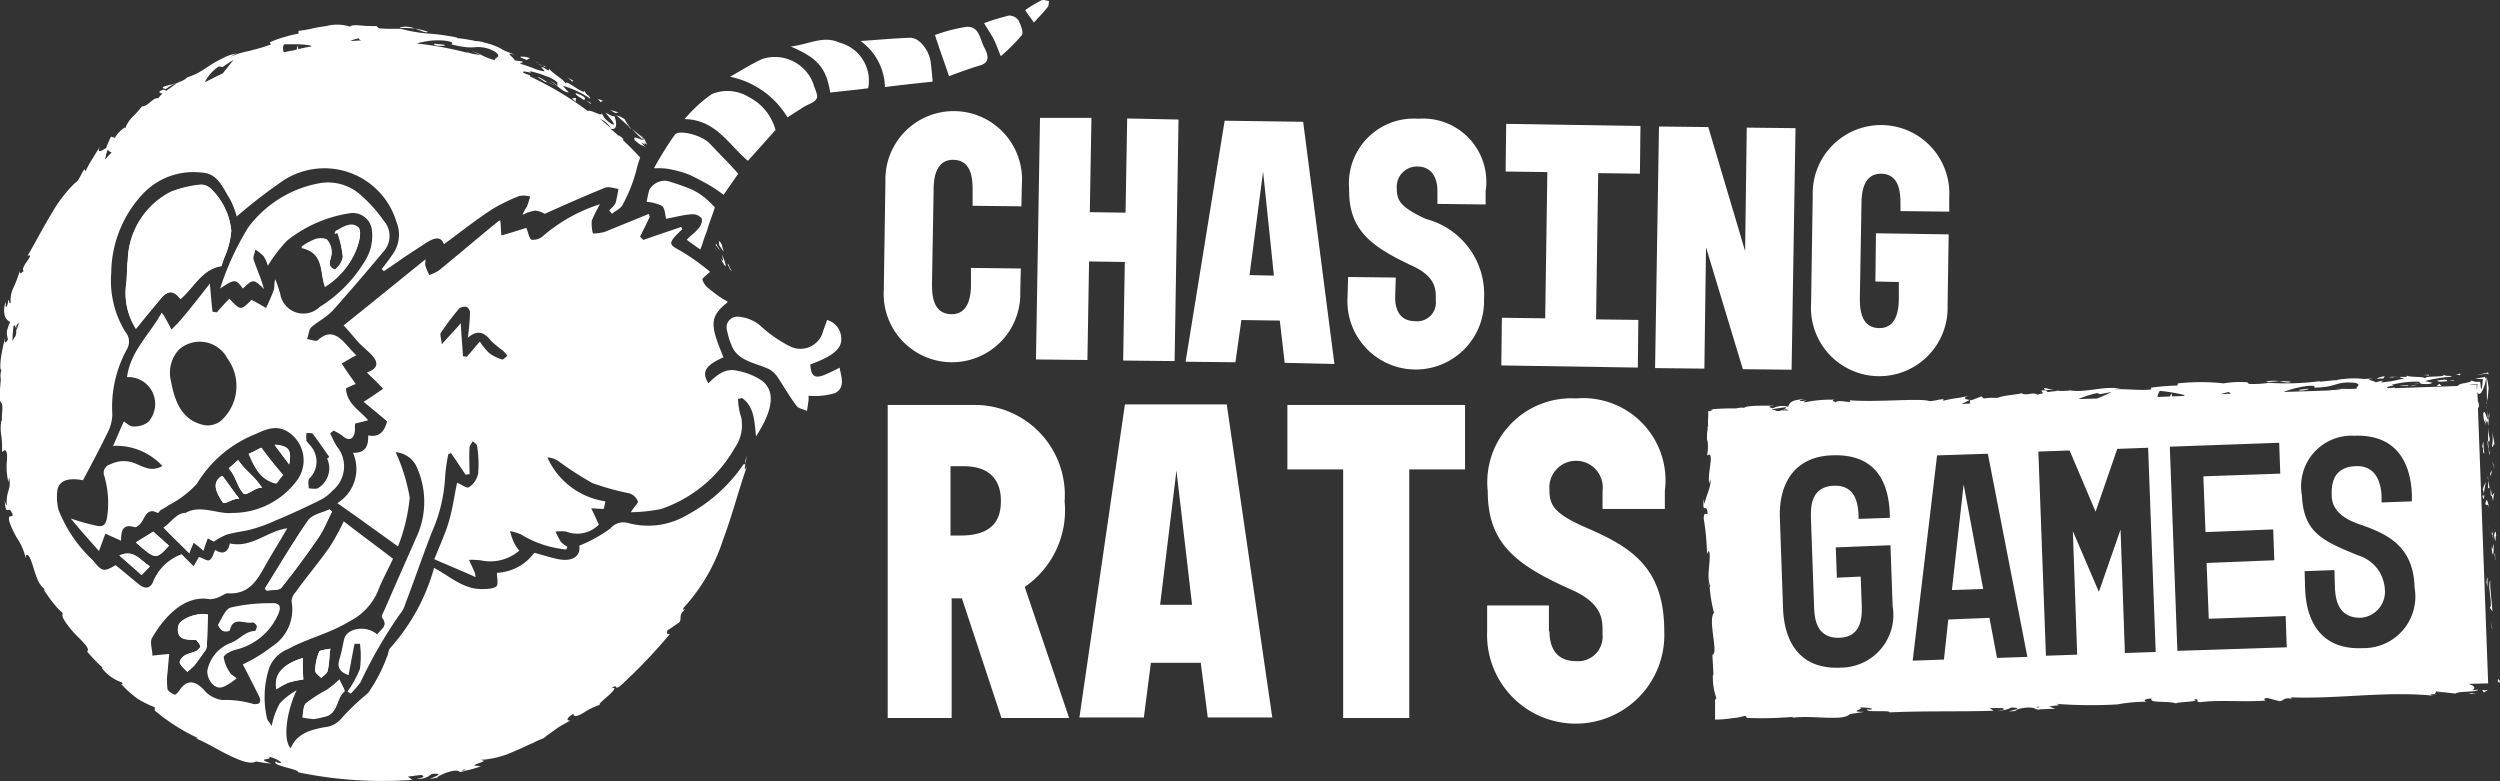 <svg id="Group_103" data-name="Group 103" xmlns="http://www.w3.org/2000/svg" width="64" height="19.997" viewBox="0 0 64 19.997">
  <rect x="0" y="0" width="64" height="19.997" fill="#333333" stroke="none"/>
  <g id="Group_98" data-name="Group 98" transform="translate(0 0.626)">
    <path id="Path_166" data-name="Path 166" d="M218.872,123.072c-.014-.028-.028-.069-.055-.139-.014.055-.083-.139.055.166Z" transform="translate(-200.168 -116.798)" fill="#fff"/>
    <path id="Path_167" data-name="Path 167" d="M219.388,123.818c.055.139-.014-.111,0,0Z" transform="translate(-200.685 -117.543)" fill="#fff"/>
    <path id="Path_168" data-name="Path 168" d="M217.37,119.028c0-.042-.069-.208-.028-.153-.1-.18-.1-.125-.083-.014Z" transform="translate(-198.847 -113.211)" fill="#fff"/>
    <path id="Path_169" data-name="Path 169" d="M216.7,119.1Z" transform="translate(-198.371 -113.505)" fill="#fff"/>
    <path id="Path_170" data-name="Path 170" d="M216.708,119.283c-.028,0,.014.028.069.1l-.111-.18C216.666,119.228,216.638,119.242,216.708,119.283Z" transform="translate(-198.337 -113.591)" fill="#fff"/>
    <path id="Path_171" data-name="Path 171" d="M217.5,121.283c.153.333.194.263.042-.083C217.569,121.325,217.6,121.45,217.5,121.283Z" transform="translate(-199.06 -115.314)" fill="#fff"/>
    <path id="Path_172" data-name="Path 172" d="M216.483,120.011c-.028-.042-.055-.069-.083-.111h0A.768.768,0,0,1,216.483,120.011Z" transform="translate(-198.112 -114.194)" fill="#fff"/>
    <path id="Path_173" data-name="Path 173" d="M198.2,95.5c0,.014,0,.014.014.014h.014Z" transform="translate(-182.436 -93.177)" fill="#fff"/>
    <path id="Path_174" data-name="Path 174" d="M202.8,99a.841.841,0,0,0,.1.139C202.869,99.1,202.814,99.014,202.8,99Z" transform="translate(-186.398 -96.192)" fill="#fff"/>
    <path id="Path_175" data-name="Path 175" d="M198.705,95.891l.069.055a1.439,1.439,0,0,1-.18-.263c-.139-.083-.166-.083-.194-.083.111.1.222.194.333.305Z" transform="translate(-182.608 -93.263)" fill="#fff"/>
    <path id="Path_176" data-name="Path 176" d="M201.588,98.416a.837.837,0,0,1-.111-.111c.194.25-.222-.125.083.18-.125-.1-.1-.014-.291-.194-.055-.139.125-.014.222,0A2.753,2.753,0,0,1,201.2,98c.111.1.222.18.333.277h-.014c-.028-.028-.111-.1-.028,0h.028v-.014c.028.055.042.1.069.153Z" transform="translate(-185.02 -95.33)" fill="#fff"/>
    <path id="Path_177" data-name="Path 177" d="M197.322,94.569c-.069-.028-.152-.042-.222-.069l.139.083Z" transform="translate(-181.488 -92.316)" fill="#fff"/>
    <path id="Path_178" data-name="Path 178" d="M195.025,92.542,194.9,92.5l.069.083Z" transform="translate(-179.593 -90.593)" fill="#fff"/>
    <path id="Path_179" data-name="Path 179" d="M114.562,89.811l.069.028a1.1,1.1,0,0,1,.222-.139C114.7,89.742,114.521,89.769,114.562,89.811Z" transform="translate(-110.389 -88.181)" fill="#fff"/>
    <path id="Path_180" data-name="Path 180" d="M161.433,79.583a1.934,1.934,0,0,0-.333-.083C161.266,79.555,161.377,79.625,161.433,79.583Z" transform="translate(-150.479 -79.395)" fill="#fff"/>
    <path id="Path_181" data-name="Path 181" d="M92.5,182.678c.042.055.069.069.083.055C92.542,182.691,92.514,182.664,92.5,182.678Z" transform="translate(-91.391 -168.264)" fill="#fff"/>
    <path id="Path_182" data-name="Path 182" d="M158.688,79.2a.609.609,0,0,0-.388-.028.125.125,0,0,0,.069.014A2.452,2.452,0,0,1,158.688,79.2Z" transform="translate(-148.068 -79.095)" fill="#fff"/>
    <path id="Path_183" data-name="Path 183" d="M222.128,158.4a.309.309,0,0,1-.014.125c0,.028,0,.042-.014.055v-.055A.513.513,0,0,0,222.128,158.4Z" transform="translate(-203.022 -147.356)" fill="#fff"/>
    <path id="Path_184" data-name="Path 184" d="M183.8,85.8c.1.042.014,0,0,0Z" transform="translate(-170.032 -84.822)" fill="#fff"/>
    <path id="Path_185" data-name="Path 185" d="M185.8,88.914c.014-.014.028-.014.055-.014C185.828,88.9,185.8,88.9,185.8,88.914Z" transform="translate(-171.755 -87.492)" fill="#fff"/>
    <path id="Path_186" data-name="Path 186" d="M184.011,86.069A.3.3,0,0,0,183.9,86C183.914,86.014,183.955,86.028,184.011,86.069Z" transform="translate(-170.118 -84.994)" fill="#fff"/>
    <path id="Path_187" data-name="Path 187" d="M184.6,86.3a.3.3,0,0,1,.069.042C184.7,86.342,184.7,86.328,184.6,86.3Z" transform="translate(-170.721 -85.253)" fill="#fff"/>
    <path id="Path_188" data-name="Path 188" d="M183.025,85.455c-.028-.014-.069-.028-.125-.055a1.288,1.288,0,0,1,.139.069A.014.014,0,0,1,183.025,85.455Z" transform="translate(-169.257 -84.477)" fill="#fff"/>
    <path id="Path_189" data-name="Path 189" d="M103,91.966c.236-.624.4-1.276.624-1.913-.083.166-.055.055-.042-.083-.014.042-.028.042-.042.028a4.078,4.078,0,0,1-1.442,1.3,1.953,1.953,0,0,1-1.525.208.433.433,0,0,0-.444.139,3.676,3.676,0,0,1-.8.444c.042.25-.153.416-.527.347-.208-.042-.416-.111-.624-.166a1.257,1.257,0,0,1-.957.513c0,.125.042.291-.014.347s-.236.069-.347.069c-.5.014-.846-.333-1.248-.541a5.139,5.139,0,0,1-1.123,2.052c-.055.055-.042.153-.083.222a3.93,3.93,0,0,1-.485.929,6.526,6.526,0,0,0-.707.679.617.617,0,0,1-.4.194c-.36.069-.707.153-.873.541-.208-.222-.1-.957.153-1.484a1.77,1.77,0,0,0-.43.333,1.9,1.9,0,0,0-.208.582c-.055-.1-.125-.153-.125-.222a2.4,2.4,0,0,1,.069-1.289.849.849,0,0,1,.471-.458c.5-.277,1.068-.4,1.567-.707a1.54,1.54,0,0,0,.735-.776c.111-.291.263-.555.388-.832-.416-.319-.832-.624-1.262-.957a5.669,5.669,0,0,1-.347.638c-.277.4-.6.776-.887,1.179a.348.348,0,0,0-.1.236,1.128,1.128,0,0,1-.5,1.151,4,4,0,0,1-.749.458c.139.263.277.541.416.818a.181.181,0,0,1,.014.166c-.014.028-.111.042-.166.028a2.524,2.524,0,0,0-.79-.1.736.736,0,0,1-.485-.277c-.236-.236-.43-.236-.61.028-.028.042-.1.125-.125.111-.069-.028-.166-.083-.18-.139a1.488,1.488,0,0,1,0-.43c.014-.166.028-.333.042-.471-.166.014-.305.028-.43.042,0-.153-.069-.333-.014-.444.277-.485.8-1.123,1.484-1a.622.622,0,0,0,.263-.069c.069-.028.139-.083.194-.083.61.042.8-.43,1.04-.846.153-.263.319-.527.485-.818-.513.069-.915.513-1.47.388-.055.263-.208.277-.374.166-.055.1-.069.222-.153.263-.055.028-.166-.055-.263-.083-.028.042-.069.125-.139.236l-.305-.305a1.241,1.241,0,0,0-.721.679c-.069.194-.208.222-.36.1-.208-.166-.4-.333-.61-.5-.305.18-.347.166-.582-.125A3.548,3.548,0,0,1,86,91.176a1.354,1.354,0,0,1-.028-.527c.055-.236.291-.305.652-.236.222-.416.444-.832.652-1.262a1.075,1.075,0,0,0,.1-.416,3.079,3.079,0,0,1,.374-1.678.38.38,0,0,0-.042-.444,2.5,2.5,0,0,1-.36-1.511,2.992,2.992,0,0,1,.8-2.01,1.776,1.776,0,0,1,1.511-.555c.416.014.541.388.721.666a2.089,2.089,0,0,1,.18.458,13.543,13.543,0,0,1,1.123-.873A1.925,1.925,0,0,1,94.649,83.8a.854.854,0,0,1-.1.832c-.083.125-.18.25-.277.374l.055.055c.166-.111.333-.222.485-.333.208-.139.4-.263.61-.4.18-.111.36-.18.444.042.416-.305.8-.61,1.22-.887a4.763,4.763,0,0,1,.707-.347.636.636,0,0,1,.277.014,1.926,1.926,0,0,1-.083.263.936.936,0,0,0-.111.208,1.046,1.046,0,0,1,.333-.111.653.653,0,0,1,.236.083c.527-.236,1.026-.458,1.539-.666.1-.042.236.014.347.028a3.067,3.067,0,0,1-.069.347c-.028.083-.111.139-.166.208a.367.367,0,0,1,.069.083c.1-.083.236-.139.277-.236a3.958,3.958,0,0,0,.347-.873,3.006,3.006,0,0,1,.1-.333c-.153-.166-.305-.319-.471-.471l.028.028.014-.028c-.083-.083-.153-.125-.111-.069-.069-.069-.153-.139-.236-.208.18.083.194-.125.111-.319-.028.014-.028.028-.222-.083.042.069.333.374.153.291-.236-.166-.166-.166-.263-.277.042.111-.263-.1-.347-.055a8.4,8.4,0,0,0-1.484-.887c.014,0,.014-.014,0-.028l-.153-.055c-.111-.111.319.055.139-.055.111.028.222.055.347.1.055.028.125.042.18.069a.764.764,0,0,1,.194.125v.1c0-.028-.125-.125-.208-.152.139.055.347.319.5.305-.055-.055-.1-.111-.153-.166a2.332,2.332,0,0,1,.707.333c-.055-.139-.055-.028-.166-.222.083.194-.6-.388-.43-.125-.125-.194-.277-.222-.471-.43,0,.028.055.1-.139-.028h-.055c.042.042.083.069.083.1a1.058,1.058,0,0,1-.291-.083c-.111-.042-.236-.083-.291-.1-.125-.069.069,0,.014-.069-.069-.014-.125-.014-.194-.028,0-.069-.305-.236.014-.139l-.277-.111a1.669,1.669,0,0,0-.527-.208c-.139-.055-.36-.028-.222-.042-.153-.028-.305-.055-.458-.069v-.014a5.569,5.569,0,0,0-.693-.1,3.671,3.671,0,0,1-.749-.125h-.25a2.679,2.679,0,0,1-.319-.014l-.055-.055c-.1,0-.25,0-.388-.014s-.263-.014-.291.028a1.081,1.081,0,0,0-.61-.014,3.8,3.8,0,0,0-.388.069c-.125.028-.236.042-.319.055v.069a3.145,3.145,0,0,0-.347.083,2.641,2.641,0,0,0-.388.139l.028.055a3.75,3.75,0,0,1-.458.139c-.083.028-.18.042-.277.069a1.631,1.631,0,0,0-.277.1.363.363,0,0,1,.194-.083,1.069,1.069,0,0,0-.36.1c-.111.055-.222.111-.333.18s-.208.139-.305.194a1.308,1.308,0,0,1-.319.139.521.521,0,0,1-.222.125c.014,0,.014-.014.028-.014-.014,0-.028.014-.042.028a.677.677,0,0,0-.153.055l.125-.042c-.069.042-.18.125-.277.194l-.083-.028c-.014,0-.014.014-.028.014-.111.042-.069.083.014.083a.9.9,0,0,0-.111.125c-.139-.028-.25.208-.416.208a2.506,2.506,0,0,1-.236.263.808.808,0,0,0-.18.263v.028c-.014-.014-.042,0,0-.028a.759.759,0,0,0-.277.277l-.1-.028a2.624,2.624,0,0,0-.125.291c-.166.1-.236.125-.153-.042-.125.194-.166.263-.208.333a2.271,2.271,0,0,0-.166.305l-.028-.055c-.083.111-.153.319-.236.347a3.457,3.457,0,0,0-.582.749c-.222.36-.444.79-.638,1.123.111-.042.055.042-.014.139s-.139.208-.083.25c-.055.028-.111.125-.1-.014a3.048,3.048,0,0,1-.166.444.722.722,0,0,0-.069.388c-.055.028-.028-.1-.069-.069a.269.269,0,0,1-.042.166c-.028.028-.014-.069-.014-.125a.533.533,0,0,0-.014.388.27.27,0,0,0,.125.125,1.22,1.22,0,0,0-.083.236.539.539,0,0,0,.028.208c-.042.069-.111.166-.069-.069-.014.069-.069.277-.1.471s-.042.374,0,.388a.455.455,0,0,0-.014.236,4.91,4.91,0,0,0-.028.638l.014-.083c.1.125.028.25.042.5h-.014a1.084,1.084,0,0,0,0,.4,2.089,2.089,0,0,1,.014.4l.069-.042c.069.014.069.139.055.305a1.608,1.608,0,0,0,.042.513l.014-.125a.6.6,0,0,1-.014.347.9.9,0,0,0-.042.36c0,.042-.042-.055-.055-.111.042.485.1.042.208.374-.028.069-.139-.042-.083.18a2.492,2.492,0,0,0,.18.388,1.532,1.532,0,0,1,.236.541c0-.083.014-.153.1-.028.111.222.166.666.374.8v.055c.055.069.139.208.236.319a1.411,1.411,0,0,0,.236.25c-.028.069.014.153.083.25a2.412,2.412,0,0,0,.25.305c.194.194.374.361.291.43a3.82,3.82,0,0,0,.4.416h-.028a1.084,1.084,0,0,0,.513.374c.055.069,0,.042-.014.042a2.715,2.715,0,0,0,.416.374,2.6,2.6,0,0,0,.444.222v.083a4.944,4.944,0,0,0,1.109.707.108.108,0,0,1-.069,0c.277.111.582.305.873.444s.541.236.679.153a3.513,3.513,0,0,0,.4.055c-.485-.153.1-.083-.083-.18a.831.831,0,0,1,.277.111c.069.042.069.069-.042.042l-.042-.028c-.125.111.6.194.568.277a10.509,10.509,0,0,0,2.925.194L94.94,98l.333-.042c.083.014.125.069-.111.1a.512.512,0,0,0,.388-.125c.458-.042-.153.153-.014.125l.194-.042h-.042a1.193,1.193,0,0,1,.43-.166c.18-.014.111.042.18.028a.437.437,0,0,0,.111-.028,3.406,3.406,0,0,0,.4-.111l-.18-.028c.166-.083.374-.111.166-.139a2.322,2.322,0,0,0,.873-.222c.18-.069.333-.153.471-.208a2.663,2.663,0,0,1,.277-.125c.1-.083.208-.152.319-.236s.236-.139.374-.222c-.069.028-.166-.028.069-.166.014.1.125.055.263-.028a1.734,1.734,0,0,1,.43-.208c-.083.014.069-.111.194-.222s.25-.25.083-.194c.18-.139.055.042.208-.042a13.509,13.509,0,0,0,1.289-1.345c-.014-.028-.111.042-.055-.1.111-.069.208-.139.305-.208.069-.111-.042-.18.153-.333-.042.014-.083.042-.042-.042A4.662,4.662,0,0,0,103,91.966ZM100.14,81.4l-.277-.236A.6.6,0,0,1,100.14,81.4Zm-.333-.291h0c-.014,0-.014-.014-.028-.014S99.793,81.11,99.807,81.11Zm-2.579-1.747h0c-.028-.014-.042-.014-.055-.028C97.2,79.349,97.214,79.349,97.228,79.363ZM95.3,79.2a1.758,1.758,0,0,1,.568-.042c.36.042.139.111.194.1a3.23,3.23,0,0,0,.374.069,1.327,1.327,0,0,0,.236,0,.844.844,0,0,1,.513.125c.18.139-.042.139-.014.208a1.525,1.525,0,0,1-.333-.125,1.5,1.5,0,0,0-.263-.111l.222.1a1.214,1.214,0,0,1-.374-.083.461.461,0,0,0,.083.042,8.356,8.356,0,0,0-1.331-.25A.405.405,0,0,1,95.3,79.2Zm-1.608-.1c-.014.028.028.042.055.055-.1,0-.194.014-.277.014A.837.837,0,0,1,93.692,79.1Zm-1.913.153h.291a2.1,2.1,0,0,1,.36.028c.014,0,.028.014.042.028a2.841,2.841,0,0,0-.333.069l-.028-.1-.014.111c-.111.028-.222.042-.333.069C91.737,79.363,91.737,79.294,91.779,79.252ZM90.1,79.82l.1.014c.083-.055.18-.125.277-.18L90.2,80c-.153.069-.305.153-.458.222A1.084,1.084,0,0,1,90.1,79.82Zm-2.842,2.121c.014.042.042.055.1.083a2.127,2.127,0,0,0-.166.18A1.461,1.461,0,0,1,87.259,81.942ZM84.93,86.573c0-.014-.014-.028-.014-.042v.1c0,.028-.014.055-.014.083a.89.89,0,0,0-.083.139,3.407,3.407,0,0,1,.028-.388c.028-.042.042,0,.069.069v-.069c.028-.055.042-.069.069-.069A.686.686,0,0,0,84.93,86.573ZM96.382,97.845h-.069C96.452,97.789,96.41,97.817,96.382,97.845Zm-2.7-13.865c-.18-.18-.4-.014-.6.083-.014,0-.014.028-.014.042.028,0,.042-.014.069-.014a2.525,2.525,0,0,1,.139.624.593.593,0,0,1-.208.333c-.208-.083-.111-.25-.083-.4a.493.493,0,0,0-.125-.374c-.042-.055-.208-.028-.305,0a1.917,1.917,0,0,0-.347.194c.6.125.471.624.61,1a2.013,2.013,0,0,0,.8-.943C93.692,84.327,93.762,84.063,93.679,83.98Zm-.5,11.549a2.451,2.451,0,0,1-.319.263c-.18.125-.374.208-.541.347-.069.069-.055.222-.083.347a2.1,2.1,0,0,0,.291.042,1.782,1.782,0,0,0,.263-.055c.36-.055.291-.458.513-.638C93.346,95.807,93.235,95.626,93.179,95.529Zm-.25-4.367c-.18.1-.43.139-.541.277-.4.568-.749,1.165-1.109,1.747a.108.108,0,0,0,.055.055c.125-.028.319,0,.374-.083.347-.43.666-.873.971-1.317.125-.194.208-.416.319-.624A.3.3,0,0,0,92.93,91.162Zm-.263,3.646a1.168,1.168,0,0,0-.1.485c0,.055.1.125.153.18.055-.055.153-.111.166-.18.042-.18.042-.36.069-.568C92.847,94.753,92.694,94.753,92.666,94.808Zm-.416.153c-.527.166-.749.43-.679.8a2.141,2.141,0,0,1,.305-.166,3.191,3.191,0,0,1,.388-.083C92.25,95.307,92.25,95.141,92.25,94.961ZM91.53,89.5c.111.153.222.305.374.5C91.973,89.637,91.89,89.526,91.53,89.5Zm-.1,4.062a4.233,4.233,0,0,0-1.026.111c-.139.042-.222.277-.319.43-.014.028.055.125.1.153s.166.014.166-.014c.083-.388.388-.153.582-.208.042-.014.111.055.139.1a.207.207,0,0,1-.042.139c-.25,0-.4.222-.624.305a.949.949,0,0,0-.6.721.519.519,0,0,0,.069.25c.153.222.277.194.652-.083-.069-.055-.139-.083-.166-.139a.922.922,0,0,1-.166-.4c0-.069.18-.166.305-.194a1.587,1.587,0,0,0,1.081-.887C91.71,93.658,91.668,93.547,91.432,93.56Zm-.263-3.979a3.084,3.084,0,0,1-.305.153c.153.36.305.665.693.763.069-.1.139-.18.166-.222C91.543,90.039,91.363,89.817,91.169,89.581ZM90.6,89.9c-.069.055-.125.111-.236.208.194.208.208.485.388.652.055.055.333-.194.458-.153C90.975,90.261,90.781,90.177,90.6,89.9Zm-.416.4c-.305.18-.111.485.028.693.139,0,.208-.1.4-.111C90.448,90.663,90.323,90.469,90.185,90.3Zm-.263-7.321a.392.392,0,0,0-.277-.125,2.785,2.785,0,0,0-.763.18,2.035,2.035,0,0,0-1.109,1.747c-.028.208-.014.416-.042.624a1.71,1.71,0,0,0,.25,1.137c.222-.277.43-.527.638-.776.166-.208.333-.222.5.014.347-.291.541-.763,1.054-.846a1.825,1.825,0,0,1,.069-.208,2.232,2.232,0,0,0,.18-.693A1.677,1.677,0,0,0,89.921,82.982Zm-.86,11.175c-.055.347.194.347.43.347h.028c.042.055.111.1.111.166a.166.166,0,0,1-.111.125c-.083.042-.194.055-.277.1s-.153.139-.139.194c.028.083.125.153.194.236.055-.055.125-.111.18-.166.1-.125.194-.263.291-.4.014-.028.014-.083.028-.125.014-.263.014-.513.028-.776C89.575,93.782,89.089,93.963,89.062,94.157Zm-.638-2.426c-.153.1-.305.18-.444.277.5.444.527.444.846.083C88.673,91.952,88.535,91.827,88.424,91.73Zm-.873.61c.208.18.4.347.568.5.083-.083.139-.153.208-.222C88.077,92.451,87.925,92.174,87.55,92.34Z" transform="translate(-84.5 -78.745)" fill="#fff"/>
    <path id="Path_190" data-name="Path 190" d="M189.294,88.6a1.269,1.269,0,0,0-.194-.1.375.375,0,0,1,.153.125C189.253,88.611,189.239,88.569,189.294,88.6Z" transform="translate(-174.597 -87.147)" fill="#fff"/>
    <path id="Path_191" data-name="Path 191" d="M190.793,91.4c-.014.055.111.111.236.194-.014,0-.014-.014-.028-.014C191.1,91.525,190.946,91.455,190.793,91.4Z" transform="translate(-176.055 -89.645)" fill="#fff"/>
    <path id="Path_192" data-name="Path 192" d="M192.911,92.883c.028-.014-.042-.042-.111-.083A.771.771,0,0,0,192.911,92.883Z" transform="translate(-177.784 -90.851)" fill="#fff"/>
    <path id="Path_193" data-name="Path 193" d="M180.7,84.759c.055.042.069-.042.1-.014C180.892,84.7,180.323,84.634,180.7,84.759Z" transform="translate(-167.249 -83.864)" fill="#fff"/>
    <path id="Path_194" data-name="Path 194" d="M190.2,92.4v-.1l-.1.014Z" transform="translate(-175.459 -90.421)" fill="#fff"/>
    <path id="Path_195" data-name="Path 195" d="M183.8,88.466l.194.125c0-.014.028,0,.069.014C183.939,88.522,183.8,88.438,183.8,88.466Z" transform="translate(-170.032 -87.114)" fill="#fff"/>
    <path id="Path_196" data-name="Path 196" d="M185.866,89.483a1.85,1.85,0,0,0-.166-.083A.913.913,0,0,0,185.866,89.483Z" transform="translate(-171.669 -87.923)" fill="#fff"/>
    <path id="Path_197" data-name="Path 197" d="M164.8,82.355c.069,0,.153,0,.125-.028l-.263-.028C164.634,82.328,164.7,82.355,164.8,82.355Z" transform="translate(-153.542 -81.807)" fill="#fff"/>
  </g>
  <g id="Group_100" data-name="Group 100" transform="translate(1.816)">
    <g id="Group_99" data-name="Group 99">
      <path id="Path_198" data-name="Path 198" d="M124.493,159.257c-.305.18-.111.485.028.693.139,0,.208-.1.4-.111C124.757,159.618,124.632,159.424,124.493,159.257Zm.416-.4c-.069.055-.125.111-.236.208.194.208.208.485.388.652.055.055.333-.194.458-.152C125.284,159.216,125.09,159.133,124.909,158.855Zm-.416.4c-.305.18-.111.485.028.693.139,0,.208-.1.4-.111C124.757,159.618,124.632,159.424,124.493,159.257Zm.416-.4c-.069.055-.125.111-.236.208.194.208.208.485.388.652.055.055.333-.194.458-.152C125.284,159.216,125.09,159.133,124.909,158.855Zm-.416.4c-.305.18-.111.485.028.693.139,0,.208-.1.4-.111C124.757,159.618,124.632,159.424,124.493,159.257Zm.416-.4c-.069.055-.125.111-.236.208.194.208.208.485.388.652.055.055.333-.194.458-.152C125.284,159.216,125.09,159.133,124.909,158.855Zm12.991.014h0a.125.125,0,0,1,.014-.069A.125.125,0,0,0,137.9,158.869Zm-12.991-.014c-.069.055-.125.111-.236.208.194.208.208.485.388.652.055.055.333-.194.458-.152C125.284,159.216,125.09,159.133,124.909,158.855Zm-.416.4c-.305.18-.111.485.028.693.139,0,.208-.1.4-.111C124.757,159.618,124.632,159.424,124.493,159.257Zm.416-.4c-.069.055-.125.111-.236.208.194.208.208.485.388.652.055.055.333-.194.458-.152C125.284,159.216,125.09,159.133,124.909,158.855Zm-.416.4c-.305.18-.111.485.028.693.139,0,.208-.1.4-.111C124.757,159.618,124.632,159.424,124.493,159.257Z" transform="translate(-120.625 -147.075)" fill="#fff"/>
      <path id="Path_199" data-name="Path 199" d="M157.684,116.434a1.636,1.636,0,0,0-.638-.263h0c-.319-.083-.541.111-.749.319-.18-.291-.083-.458.388-.666-.347-.818-.347-1.026.042-1.359.028-.014.042-.042.069-.055a.485.485,0,0,0-.111-.069,3.438,3.438,0,0,1-.36-.263.471.471,0,0,1-.18-.236c-.014-.042.111-.125.194-.208a5.841,5.841,0,0,0-.763-.541c-.263-.139-.305-.18-.1-.4l.153-.152c-.014-.014-.014-.028-.028-.055-.319.111-.652.222-.971.333l-.083-.083c.083-.166.166-.333.25-.513-.014-.014-.014-.042-.028-.069l-1.123.458a1.154,1.154,0,0,1-.305.042.929.929,0,0,1-.028-.333,3.883,3.883,0,0,1,.208-.416,4.177,4.177,0,0,0-1.442.8.4.4,0,0,1-.305.111c-.069-.028-.083-.18-.139-.305-.18.055-.388.125-.638.194-.014-.153-.014-.277-.028-.388-.028.014-.042.014-.055.028-.513.416-1.012.846-1.525,1.262a1.231,1.231,0,0,1-.236.111,1.691,1.691,0,0,1-.1-.236c-.014-.028,0-.069,0-.166-.721.582-1.4,1.137-2.094,1.691.166.18.277.319.388.444.069.069.153.139.222.208.319.277.291.444-.014.555.125.125.277.263.416.416-.166.111-.319.222-.5.333.18.153.388.319.6.5-.069.263-.194.416-.485.361.014.263-.069.458-.388.444a1.027,1.027,0,0,1-.4,1.289c.513.36,1.012.721,1.553,1.109a4.66,4.66,0,0,0,.3-1.248,4.692,4.692,0,0,0-.36-1.165.649.649,0,0,1,.555.416,2.155,2.155,0,0,1-.042,1.8c-.263.6-.527,1.192-.79,1.8-.028.069-.1.18-.069.222.166.222-.042.291-.125.43-.277-.25-.776-.166-.846.111-.042.18-.069.36-.125.527-.055.194,0,.319.236.4.055-.277.1-.541.153-.8h.139a2.452,2.452,0,0,1,0,.638,2.665,2.665,0,0,1-.319.582c.028.014.055.042.083.055a2.506,2.506,0,0,0,.25-.291,11.949,11.949,0,0,1,1-1.733.734.734,0,0,0,.153-.291c.236-.61.444-1.234.679-1.83a3.984,3.984,0,0,0,.333-1.386,4.405,4.405,0,0,1,.083-.6c.028-.014.042-.014.069-.028.125.18.25.374.374.555.028,0,.055-.014.1-.014,0-.222-.014-.458,0-.679,0-.055.055-.111.083-.166.042.042.111.083.111.125a2.935,2.935,0,0,1,.028.693.541.541,0,0,1-.236.36c-.055.042-.208-.083-.305-.111-.069.319-.111.652-.208.984s-.25.652-.374.971c.374.166.721.305,1.054.458a.352.352,0,0,0-.042-.166c-.042-.1-.083-.18-.125-.277a2.243,2.243,0,0,1,.305.014,1.136,1.136,0,0,0,.984-.25.907.907,0,0,1-.139-.208,1.794,1.794,0,0,1-.1-.291,1.315,1.315,0,0,1,.277.083,2.7,2.7,0,0,0,1.165.388c.014-.028.014-.042.028-.069a.744.744,0,0,1-.166-.125,2.407,2.407,0,0,1-.139-.263.928.928,0,0,1,.277,0,.776.776,0,0,0,.832-.18c-.069-.153-.125-.277-.194-.416.111,0,.208.014.319.014a1.468,1.468,0,0,0,.042-.194,1.936,1.936,0,0,1-1.484-1.123.523.523,0,0,1,.291.1,8.22,8.22,0,0,0,.86.555,6.732,6.732,0,0,0,.943.263.333.333,0,0,1,.222.208c.014.042-.1.139-.18.277a4.444,4.444,0,0,0,.776-.083,3.452,3.452,0,0,0,1.886-1.567.994.994,0,0,0,.18-.652.556.556,0,0,0-.042-.208,1.871,1.871,0,0,1-.055-.388c.028-.014.069-.014.1-.028.319.222.319.6.36.984C157.947,117.183,158.017,116.711,157.684,116.434Zm-6.669-.555a1.071,1.071,0,0,1-.333-.166,1.784,1.784,0,0,1-.236-.291c-.125.139-.222.263-.333.388-.028,0-.069-.014-.1-.014-.014-.277-.042-.555-.055-.846-.139.166-.291.319-.485.541-.014-.153-.055-.25-.028-.291a7.345,7.345,0,0,1,.471-.624.241.241,0,0,1,.194-.042.19.19,0,0,1,.083.18,5.817,5.817,0,0,1-.055.61c.277-.236.444-.111.6.083a2.659,2.659,0,0,0,.305.25c.042.042.069.083.111.125C151.1,115.824,151.043,115.893,151.015,115.879Z" transform="translate(-139.978 -106.677)" fill="#fff"/>
      <path id="Path_200" data-name="Path 200" d="M104.311,111.211c.444-.5.873-1,1.3-1.511a.59.59,0,0,0,0-.776,3.7,3.7,0,0,0-.582-.652,1.253,1.253,0,0,0-1.1-.305,2.924,2.924,0,0,0-1.789,1.123,7.128,7.128,0,0,0-.721,1.567c.374-.25.4-.25.582,0,.263-.25.277-.25.541.014-.069-.263-.18-.5-.263-.749-.028-.069.028-.166.042-.263a1.217,1.217,0,0,1,.208.166.809.809,0,0,1,.111.25,3.856,3.856,0,0,1,.485-.638,3.381,3.381,0,0,1,1.608-.707.493.493,0,0,1,.568.4,1.218,1.218,0,0,1-.208.873,3.476,3.476,0,0,1-1.123,1.123.6.6,0,0,1-1.012-.333,3.944,3.944,0,0,0-.125-.374c-.042.111-.014.208-.042.277-.055.152-.125.305-.194.458-.125-.069-.236-.139-.374-.208-.277.277-.277.277-.568-.028-.111.111-.222.236-.319.347-.042,0-.069-.014-.111-.014-.028-.222-.042-.444-.069-.721-.263.333-.485.624-.721.9-.083.1-.18.194-.263.277-.055-.111-.111-.222-.18-.333,0-.014-.014-.028-.069-.1-.305.555-.8.984-.887,1.65a.688.688,0,0,1,.541,1.151.6.6,0,0,1-.4.111c-.069,0-.152-.083-.222-.125-.1.208-.18.416-.277.624a1.605,1.605,0,0,1,1.262.513c-.277.166-.5.014-.707-.069a.753.753,0,0,0-.624.028.223.223,0,0,0-.153.305,2.456,2.456,0,0,1,.069,1.054c-.028.18-.1.236-.222.222a5.65,5.65,0,0,1-.707-.194c.263.319.5.582.721.832.069-.18.111-.305.166-.444l.4.18c0-.236.028-.444.347-.347.042.014.125-.055.166-.111.111-.153.153-.4.43-.25.014,0,.055-.069.083-.083a1.649,1.649,0,0,0,.208-.125,2.58,2.58,0,0,0,.707-.541,3.073,3.073,0,0,1,1.442-1.248c.263-.111.541-.277.86-.1a.864.864,0,0,1,.25,1.276,2.049,2.049,0,0,1-1.65.818c-.347.042-.818-.222-1.192,0-.222-.014-.4.277-.568.374.1.111.555.555.666.666a2.842,2.842,0,0,1,.111-.277c.1.083.18.139.25.208.028-.1.069-.208.111-.319.1.055.153.083.153.083a1.629,1.629,0,0,1,.333-.18c.236-.069.471-.083.693-.153a3.8,3.8,0,0,0,.555-.208c.4-.166.79-.347,1.179-.541a1.086,1.086,0,0,0,.277-.222.8.8,0,0,0,.111-1.137,2.483,2.483,0,0,1-.166-.333c.028-.028.055-.042.083-.069a1.316,1.316,0,0,1,.236.139c.139.125.263.1.305-.083.014-.069,0-.153.014-.236l.333-.083c-.222-.263-.555-.43-.568-.818a2.4,2.4,0,0,1,.25-.111c-.125-.18-.25-.347-.36-.527.125-.069.236-.139.374-.208-.055-.055-.139-.139-.208-.222-.222-.25-.444-.471-.776-.166-.042.042-.18-.014-.277-.028.042-.111.042-.236.111-.305C103.922,111.5,104.144,111.391,104.311,111.211Zm-2.884,2.842a.553.553,0,0,1-.416.1c-.513-.111-.735-.5-.846-1.109a.881.881,0,0,1,.194-.818.8.8,0,0,1,1.248.222A1.194,1.194,0,0,1,101.427,114.053Zm2.371.333c.139.18.277.388.416.582-.014.014-.042.028-.055.042a.594.594,0,0,1-.222.749c-.055.042-.166.014-.25.014,0-.083-.028-.194.014-.25a.608.608,0,0,0,.028-.846c-.028-.042-.083-.083-.1-.125a.907.907,0,0,1,0-.194C103.687,114.358,103.77,114.344,103.8,114.386Z" transform="translate(-97.6 -103.27)" fill="#fff"/>
      <path id="Path_201" data-name="Path 201" d="M110.394,109.467a2.052,2.052,0,0,1-.18.693c-.028.083-.055.153-.069.208-.513.083-.707.555-1.054.846-.166-.236-.333-.222-.5-.014-.208.25-.416.5-.638.776a1.71,1.71,0,0,1-.25-1.137c.028-.208.014-.416.042-.624a2.018,2.018,0,0,1,1.109-1.747,2.911,2.911,0,0,1,.763-.18.392.392,0,0,1,.277.125A1.746,1.746,0,0,1,110.394,109.467Z" transform="translate(-106.29 -103.565)" fill="#fff"/>
      <path id="Path_202" data-name="Path 202" d="M221.437,134.655a1.8,1.8,0,0,1-.679.069v.111c-.014.1-.028.194-.042.277-.083-.042-.208-.055-.263-.125-.18-.236-.319-.485-.485-.735a.634.634,0,0,0-.222-.208c-.319-.152-.721-.194-.915-.513a1.682,1.682,0,0,1-.153-.444.4.4,0,0,1-.014-.18.283.283,0,0,1,.277-.208,1.01,1.01,0,0,1,.555.208,3.4,3.4,0,0,0,.79.555.6.6,0,0,0,.846-.4c.028-.083.069-.18.1-.277a.491.491,0,0,1,.361.458c.028.277-.222.471-.79.679.014.3.111.374.374.263.125-.055.25-.111.374-.18C221.6,134.253,221.7,134.516,221.437,134.655Z" transform="translate(-201.874 -124.593)" fill="#fff"/>
      <path id="Path_203" data-name="Path 203" d="M213.229,92c-.222.25-.471.527-.707.79-.5-.416-.818-1.054-1.622-1.068a3.669,3.669,0,0,1,.693-.638,1.039,1.039,0,0,1,.943.069A1.342,1.342,0,0,1,213.229,92Z" transform="translate(-195.191 -88.673)" fill="#fff"/>
      <path id="Path_204" data-name="Path 204" d="M221.518,85.739c-.055.111-.236.153-.36.236s-.263.166-.388.25a2.236,2.236,0,0,0-1.47-1.04c.291-.166.555-.333.832-.458a1.051,1.051,0,0,1,1.3.638C221.463,85.489,221.56,85.655,221.518,85.739Z" transform="translate(-202.426 -83.22)" fill="#fff"/>
      <path id="Path_205" data-name="Path 205" d="M207.449,99.766l-.374.541a3.609,3.609,0,0,0-.416-.277c-.153-.083-.305-.166-.458-.236a2.372,2.372,0,0,0-.416-.125,1.415,1.415,0,0,0-.416-.042H205.3v-.014a8.668,8.668,0,0,1,.527-.846c.111-.139.679.014.873.208.125.125.25.263.374.388S207.3,99.6,207.449,99.766Z" transform="translate(-190.367 -95.319)" fill="#fff"/>
      <path id="Path_206" data-name="Path 206" d="M245.244,82.321c-.388.042-.79.083-1.22.139a1.5,1.5,0,0,0-.624-1.179c.416-.028.846-.069,1.262-.083.25-.014.527.36.541.693C245.216,82,245.23,82.127,245.244,82.321Z" transform="translate(-223.185 -80.231)" fill="#fff"/>
      <path id="Path_207" data-name="Path 207" d="M232.483,82.8c-.305.042-.624.069-.971.111-.1-.624-.319-.887-1.012-1.179.471-.055.832-.291,1.248-.1A1.006,1.006,0,0,1,232.483,82.8Z" transform="translate(-212.074 -80.541)" fill="#fff"/>
      <path id="Path_208" data-name="Path 208" d="M124.758,186.023a1.587,1.587,0,0,1-1.081.887c-.111.028-.305.125-.305.194a.922.922,0,0,0,.166.4c.028.055.1.083.166.139-.374.291-.5.305-.652.083a.4.4,0,0,1-.069-.25.907.907,0,0,1,.6-.721c.208-.083.36-.291.624-.305a.207.207,0,0,0,.042-.139c-.028-.042-.1-.111-.139-.1-.194.055-.5-.18-.582.208a.21.21,0,0,1-.166.014c-.055-.028-.111-.125-.1-.153.1-.153.18-.4.319-.43a3.642,3.642,0,0,1,1.026-.111C124.813,185.7,124.855,185.816,124.758,186.023Z" transform="translate(-119.461 -170.277)" fill="#fff"/>
      <path id="Path_209" data-name="Path 209" d="M205.647,108.272c-.055.18-.125.347-.18.527a1.087,1.087,0,0,1-.069.194l-.083.25c-.014.042-.028.069-.042.111-.139-.1-.236-.166-.347-.25l.055-.055c.069-.069.152-.125.222-.208a.382.382,0,0,0,.111-.208v-.069c-.014-.014-.014-.028-.042-.042-.111-.1-.236-.069-.374-.055-.166.028-.333.069-.5.1-.028-.111-.028-.277-.111-.333a1.064,1.064,0,0,0-.388-.1s.055-.277.069-.305a.456.456,0,0,1,.416-.236.731.731,0,0,1,.166.042,5.285,5.285,0,0,1,.5.18,1.684,1.684,0,0,1,.513.374Z" transform="translate(-189.162 -102.966)" fill="#fff"/>
      <path id="Path_210" data-name="Path 210" d="M258.265,80.175c-.277.083-.541.18-.8.277-.125-.374-.25-.707-.36-1.054a4.25,4.25,0,0,1,.8-.208c.347-.028.347.333.471.541C258.445,79.87,258.542,80.092,258.265,80.175Z" transform="translate(-234.986 -78.502)" fill="#fff"/>
      <path id="Path_211" data-name="Path 211" d="M135.119,168.355c-.111.208-.194.43-.319.624-.305.458-.638.887-.971,1.317-.069.083-.25.055-.374.083-.014-.014-.028-.042-.055-.055.374-.582.721-1.179,1.109-1.747.111-.153.36-.194.541-.277A.3.3,0,0,1,135.119,168.355Z" transform="translate(-128.436 -155.258)" fill="#fff"/>
      <path id="Path_212" data-name="Path 212" d="M141.514,116.343a1.891,1.891,0,0,1-.8.943c-.139-.36-.014-.873-.61-1a1.544,1.544,0,0,1,.347-.194.456.456,0,0,1,.305,0,.477.477,0,0,1,.125.374c-.028.166-.125.319.083.4a.573.573,0,0,0,.208-.333,3.358,3.358,0,0,0-.139-.624c-.028,0-.042.014-.069.014a.068.068,0,0,0,.014-.042c.194-.1.416-.263.6-.083C141.653,115.913,141.584,116.176,141.514,116.343Z" transform="translate(-134.207 -109.969)" fill="#fff"/>
      <path id="Path_213" data-name="Path 213" d="M118.114,187.606c-.014.263-.014.513-.028.776a.186.186,0,0,1-.028.125c-.1.139-.194.263-.291.4a1.966,1.966,0,0,1-.18.166c-.069-.069-.166-.139-.194-.236-.014-.042.069-.153.139-.194a2.189,2.189,0,0,1,.277-.1c.042-.028.111-.1.111-.125a.579.579,0,0,0-.111-.166h-.028c-.236,0-.485-.014-.43-.347C117.379,187.717,117.864,187.537,118.114,187.606Z" transform="translate(-114.606 -171.874)" fill="#fff"/>
      <path id="Path_214" data-name="Path 214" d="M267.17,77.588a4.975,4.975,0,0,1-.541.541c-.083-.194-.125-.333-.194-.458s-.152-.25-.236-.388a6.584,6.584,0,0,1,.638-.194.3.3,0,0,1,.236.111C267.143,77.325,267.212,77.519,267.17,77.588Z" transform="translate(-242.824 -76.691)" fill="#fff"/>
      <path id="Path_215" data-name="Path 215" d="M141.468,200c-.208.18-.152.582-.513.638a1.782,1.782,0,0,1-.263.055,2.1,2.1,0,0,1-.291-.042c.028-.111.014-.277.083-.347a3.6,3.6,0,0,1,.541-.347,3.945,3.945,0,0,0,.319-.263C141.384,199.811,141.5,199.991,141.468,200Z" transform="translate(-134.466 -182.304)" fill="#fff"/>
      <path id="Path_216" data-name="Path 216" d="M131.46,157.593c-.028.042-.1.125-.166.222-.388-.1-.541-.4-.693-.763l.305-.153A8.083,8.083,0,0,0,131.46,157.593Z" transform="translate(-126.025 -145.438)" fill="#fff"/>
      <path id="Path_217" data-name="Path 217" d="M136.116,196.255a2.351,2.351,0,0,0-.388.083,3.312,3.312,0,0,0-.3.166c-.069-.374.152-.638.679-.8C136.1,195.88,136.1,196.047,136.116,196.255Z" transform="translate(-130.168 -178.859)" fill="#fff"/>
      <path id="Path_218" data-name="Path 218" d="M110.446,172.76c-.333.36-.347.36-.846-.083.139-.083.291-.18.444-.277C110.155,172.5,110.293,172.622,110.446,172.76Z" transform="translate(-107.936 -158.789)" fill="#fff"/>
      <path id="Path_219" data-name="Path 219" d="M127.546,159.907c-.125-.042-.4.208-.458.153-.18-.18-.194-.444-.388-.652.1-.083.166-.139.236-.208C127.13,159.477,127.324,159.56,127.546,159.907Z" transform="translate(-122.665 -147.419)" fill="#fff"/>
      <path id="Path_220" data-name="Path 220" d="M143.088,194c-.028.208-.028.388-.069.568-.014.069-.111.125-.166.18-.055-.055-.152-.125-.152-.18a1.441,1.441,0,0,1,.1-.485C142.825,194.028,142.977,194.028,143.088,194Z" transform="translate(-136.447 -177.394)" fill="#fff"/>
      <path id="Path_221" data-name="Path 221" d="M107.376,176.759c-.069.083-.139.139-.208.222-.18-.153-.36-.319-.568-.5C106.96,176.315,107.113,176.592,107.376,176.759Z" transform="translate(-105.352 -162.26)" fill="#fff"/>
      <path id="Path_222" data-name="Path 222" d="M274.41,74.255c-.014.055,0,.125-.042.166-.1.125-.208.236-.347.388-.083-.125-.152-.208-.222-.319a3.3,3.3,0,0,1,.416-.25C274.271,74.213,274.355,74.255,274.41,74.255Z" transform="translate(-249.37 -74.231)" fill="#fff"/>
      <path id="Path_223" data-name="Path 223" d="M135.574,156.9c-.153-.208-.263-.347-.374-.5C135.561,156.414,135.644,156.525,135.574,156.9Z" transform="translate(-129.987 -145.007)" fill="#fff"/>
    </g>
    <path id="Path_224" data-name="Path 224" d="M125.023,162.682c-.194,0-.263.1-.4.111-.139-.222-.333-.513-.028-.693C124.718,162.266,124.843,162.46,125.023,162.682Z" transform="translate(-120.711 -149.917)" fill="#fff"/>
  </g>
  <g id="Group_101" data-name="Group 101" transform="translate(22.627 2.838)">
    <path id="Path_225" data-name="Path 225" d="M251.2,98.734l-.014.6a1.749,1.749,0,1,1-3.494-.055l.042-2.773a1.749,1.749,0,1,1,3.494.055l-.014.582-1.248-.014v-.4c0-.263-.014-.763-.485-.776s-.513.5-.513.763l-.042,2.412c0,.263.014.763.485.776s.513-.5.513-.763V98.72Z" transform="translate(-247.694 -94.699)" fill="#fff"/>
    <path id="Path_226" data-name="Path 226" d="M279.446,96.042l-.1,6.184-1.317-.014.042-2.523-.915-.014-.042,2.523-1.317-.014L275.9,96h1.317l-.042,2.413.915.014.042-2.412Z" transform="translate(-271.903 -95.82)" fill="#fff"/>
    <path id="Path_227" data-name="Path 227" d="M305.937,102.7l-.125-1.081-.984-.014-.152,1.081-1.276-.014,1-6.17,2.01.028.8,6.2Zm-.9-2.246.624.014-.277-2.662Z" transform="translate(-295.676 -96.25)" fill="#fff"/>
    <path id="Path_228" data-name="Path 228" d="M334.518,100.688c0,.291.111.6.513.6a.477.477,0,0,0,.527-.527c0-.25.042-.6-.624-.9-1.068-.5-1.608-.929-1.594-1.955a1.66,1.66,0,0,1,1.775-1.8,1.618,1.618,0,0,1,1.719,1.858V98.3l-1.234-.014v-.347c0-.263-.111-.61-.513-.61a.519.519,0,0,0-.527.568c0,.291.083.471.749.776a1.99,1.99,0,0,1,1.484,2.052,1.749,1.749,0,1,1-3.494-.055l.014-.513,1.22.014Z" transform="translate(-321.429 -95.904)" fill="#fff"/>
    <path id="Path_229" data-name="Path 229" d="M365.208,102.119l-.014,1.22-3.494-.055.014-1.22,1.109.014.055-3.744-1.068-.014.014-1.22,3.438.055-.014,1.22-1.068-.014-.055,3.744Z" transform="translate(-345.893 -96.767)" fill="#fff"/>
    <path id="Path_230" data-name="Path 230" d="M392.346,103.811l-.943-3.12-.042,3.106-1.262-.014.1-6.184,1.262.014.943,3.175.042-3.161,1.248.014-.1,6.184Z" transform="translate(-370.356 -97.198)" fill="#fff"/>
    <path id="Path_231" data-name="Path 231" d="M422.416,100.1l-.028,1.83a1.749,1.749,0,1,1-3.494-.055l.042-2.773a1.749,1.749,0,1,1,3.494.055v.361l-1.248-.014v-.18c0-.263-.014-.763-.485-.776s-.513.5-.513.763l-.042,2.412c0,.263.014.763.485.776s.513-.5.513-.763v-.416l-.6-.014.014-1.234Z" transform="translate(-395.157 -96.938)" fill="#fff"/>
    <path id="Path_232" data-name="Path 232" d="M251.908,153.659l1.137,3.355h-1.733L250.3,153.95h-.263v3.064H248.4V149h2.2a2.305,2.305,0,0,1,2.329,2.468A2.381,2.381,0,0,1,251.908,153.659Zm-1.636-1.317c.915,0,1.026-.513,1.026-.887,0-.333-.111-.887-.957-.887h-.333v1.775Z" transform="translate(-248.302 -141.471)" fill="#fff"/>
    <path id="Path_233" data-name="Path 233" d="M287.086,156.914l-.18-1.4H285.63l-.18,1.4H283.8l1.165-8.014h2.607l1.165,8.014Zm-1.22-2.884h.818l-.4-3.438Z" transform="translate(-278.794 -141.385)" fill="#fff"/>
    <path id="Path_234" data-name="Path 234" d="M323.628,150.65H322.2V149h4.548v1.65H325.32v6.364h-1.692Z" transform="translate(-311.87 -141.471)" fill="#fff"/>
    <path id="Path_235" data-name="Path 235" d="M360.694,153.762c0,.388.152.763.679.763a.63.63,0,0,0,.679-.693c0-.333.042-.776-.832-1.151-1.386-.624-2.107-1.165-2.107-2.51a2.15,2.15,0,0,1,2.26-2.371,2.108,2.108,0,0,1,2.274,2.371v.458h-1.595v-.458a.684.684,0,1,0-1.359-.028c0,.388.111.61.984.984,1.109.485,1.955,1,1.955,2.634a2.269,2.269,0,1,1-4.534,0V153.1h1.581v.665Z" transform="translate(-343.654 -140.438)" fill="#fff"/>
  </g>
  <g id="Group_102" data-name="Group 102" transform="translate(43.596 9.535)">
    <path id="Path_236" data-name="Path 236" d="M545.683,199.681c0,.083.042.055.055.055C545.711,199.611,545.669,199.681,545.683,199.681Z" transform="translate(-525.334 -191.805)" fill="#fff"/>
    <path id="Path_237" data-name="Path 237" d="M544.428,189.166l.014.028L544.4,189Z" transform="translate(-524.231 -182.622)" fill="#fff"/>
    <path id="Path_238" data-name="Path 238" d="M544.129,182.007l.069.1c-.014-.263-.069-.61-.055-.8-.069.125.028.444.014.665Z" transform="translate(-523.988 -175.99)" fill="#fff"/>
    <path id="Path_239" data-name="Path 239" d="M545.1,176.509v-.153C545.087,176.4,545.073,176.2,545.1,176.509Z" transform="translate(-524.821 -171.712)" fill="#fff"/>
    <path id="Path_240" data-name="Path 240" d="M545.3,177.274c0,.125.014-.083,0,0Z" transform="translate(-525.007 -172.505)" fill="#fff"/>
    <path id="Path_241" data-name="Path 241" d="M545,172.472l.028.166c.014-.042.014-.194.028-.139C545.041,172.333,545.028,172.375,545,172.472Z" transform="translate(-524.748 -168.313)" fill="#fff"/>
    <path id="Path_242" data-name="Path 242" d="M544.6,171.9l.014.083A.244.244,0,0,0,544.6,171.9Z" transform="translate(-524.403 -167.893)" fill="#fff"/>
    <path id="Path_243" data-name="Path 243" d="M544.594,172.5c-.028-.014,0,.028.014.1l-.028-.194C544.566,172.442,544.538,172.442,544.594,172.5Z" transform="translate(-524.37 -168.324)" fill="#fff"/>
    <path id="Path_244" data-name="Path 244" d="M544.5,174.655c.028.333.069.277.055-.055C544.528,174.7,544.528,174.822,544.5,174.655Z" transform="translate(-524.317 -170.219)" fill="#fff"/>
    <path id="Path_245" data-name="Path 245" d="M543.614,180.9l-.014.125.028.111C543.614,181.076,543.642,180.882,543.614,180.9Z" transform="translate(-523.542 -175.641)" fill="#fff"/>
    <path id="Path_246" data-name="Path 246" d="M544.6,165.358l.028.125c.014-.069.014-.194.042-.194C544.641,165.275,544.614,165.344,544.6,165.358Z" transform="translate(-524.403 -162.197)" fill="#fff"/>
    <path id="Path_247" data-name="Path 247" d="M544.394,164.594l-.028-.194C544.352,164.58,544.366,164.608,544.394,164.594Z" transform="translate(-524.197 -161.433)" fill="#fff"/>
    <path id="Path_248" data-name="Path 248" d="M543.9,171.2l.014.069.069.3Z" transform="translate(-523.801 -167.29)" fill="#fff"/>
    <path id="Path_249" data-name="Path 249" d="M544.714,159.483l.042.111-.055-.194Z" transform="translate(-524.49 -157.126)" fill="#fff"/>
    <path id="Path_250" data-name="Path 250" d="M544.6,154.274c.028.083.042-.111.069-.028a2.545,2.545,0,0,0-.069-.347A.849.849,0,0,1,544.6,154.274Z" transform="translate(-524.403 -152.389)" fill="#fff"/>
    <path id="Path_251" data-name="Path 251" d="M544.4,152.7l.042.166Z" transform="translate(-524.231 -151.355)" fill="#fff"/>
    <path id="Path_252" data-name="Path 252" d="M544.3,161.083v.069c.014-.014.028-.042.042-.153Z" transform="translate(-524.145 -158.504)" fill="#fff"/>
    <path id="Path_253" data-name="Path 253" d="M544.3,160.566h0v0Z" transform="translate(-524.145 -157.988)" fill="#fff"/>
    <path id="Path_254" data-name="Path 254" d="M544.3,162.114v0Z" transform="translate(-524.145 -159.452)" fill="#fff"/>
    <path id="Path_255" data-name="Path 255" d="M543.5,166.783c-.028-.111-.069-.347-.1-.111C543.441,166.741,543.455,166.617,543.5,166.783Z" transform="translate(-523.37 -163.303)" fill="#fff"/>
    <path id="Path_256" data-name="Path 256" d="M543.9,162.9v.208c.014,0,.028-.042.042.014Z" transform="translate(-523.801 -160.141)" fill="#fff"/>
    <path id="Path_257" data-name="Path 257" d="M543.8,162.2l.014.1v-.069Z" transform="translate(-523.714 -159.538)" fill="#fff"/>
    <path id="Path_258" data-name="Path 258" d="M543.9,153.447c.014.014.042.069.042-.055a1.633,1.633,0,0,1-.042-.291Z" transform="translate(-523.801 -151.7)" fill="#fff"/>
    <path id="Path_259" data-name="Path 259" d="M544.135,158.214V158.2C544.121,158.2,544.121,158.214,544.135,158.214Z" transform="translate(-523.994 -156.093)" fill="#fff"/>
    <path id="Path_260" data-name="Path 260" d="M543.6,143.8v.042h.014Z" transform="translate(-523.542 -143.689)" fill="#fff"/>
    <path id="Path_261" data-name="Path 261" d="M543.8,155.657a.719.719,0,0,0,.028.194c0-.069-.014-.139-.014-.208C543.814,155.63,543.8,155.63,543.8,155.657Z" transform="translate(-523.714 -153.883)" fill="#fff"/>
    <path id="Path_262" data-name="Path 262" d="M544.014,150.5a.522.522,0,0,0-.014.153A.3.3,0,0,0,544.014,150.5Z" transform="translate(-523.887 -149.46)" fill="#fff"/>
    <path id="Path_263" data-name="Path 263" d="M544.2,157.862h0C544.214,157.848,544.214,157.862,544.2,157.862Z" transform="translate(-524.059 -155.796)" fill="#fff"/>
    <path id="Path_264" data-name="Path 264" d="M544.028,157.211c-.014-.042-.014-.083-.028-.111,0,.055.014.1.014.139C544.028,157.239,544.028,157.225,544.028,157.211Z" transform="translate(-523.887 -155.145)" fill="#fff"/>
    <path id="Path_265" data-name="Path 265" d="M543.6,144.6l.014.083v-.069a.243.243,0,0,1,.014-.083c.014-.069.014-.166.028-.263-.028-.222-.042-.25-.056-.263l.014.624Z" transform="translate(-523.542 -143.861)" fill="#fff"/>
    <path id="Path_266" data-name="Path 266" d="M543.111,149.274c-.042-.069-.069-.263-.111-.139.014.236.042.166.069.305-.028-.388.028.111.042-.166,0,.083.014.153.014.208,0-.069.014-.139.014-.208v.014h0c0,.014-.014.028,0,0v-.014a.019.019,0,0,1-.028,0c0-.111.014-.014.014.014h0l-.041-.388C543.1,148.983,543.1,149.08,543.111,149.274Z" transform="translate(-523.025 -148.082)" fill="#fff"/>
    <path id="Path_267" data-name="Path 267" d="M542.7,165.537Z" transform="translate(-522.767 -162.39)" fill="#fff"/>
    <path id="Path_268" data-name="Path 268" d="M542.814,163.394a.256.256,0,0,1,.028.139c-.014.083-.028,0-.042,0,.014.055.042.194.056.014l-.014-.028a2.394,2.394,0,0,1,.055-.319A.9.9,0,0,0,542.814,163.394Z" transform="translate(-522.853 -160.399)" fill="#fff"/>
    <path id="Path_269" data-name="Path 269" d="M543.5,163.2c0-.014.014-.014,0,0C543.514,163.173,543.5,163.187,543.5,163.2Z" transform="translate(-523.456 -160.386)" fill="#fff"/>
    <path id="Path_270" data-name="Path 270" d="M542.855,156.019l-.028-.319-.028.166.028-.014C542.814,156.033,542.842,155.991,542.855,156.019Z" transform="translate(-522.853 -153.939)" fill="#fff"/>
    <path id="Path_271" data-name="Path 271" d="M542.063,143.028c.014.014.028.014.042.028l-.014-.056-.291.069.263-.042Z" transform="translate(-521.992 -143)" fill="#fff"/>
    <path id="Path_272" data-name="Path 272" d="M538.111,143.2l-.111.028.1.014Z" transform="translate(-518.719 -143.172)" fill="#fff"/>
    <path id="Path_273" data-name="Path 273" d="M462.172,145.949c-.139-.028-.291-.083-.277-.042l.042.042A.669.669,0,0,1,462.172,145.949Z" transform="translate(-453.164 -145.491)" fill="#fff"/>
    <path id="Path_274" data-name="Path 274" d="M505.6,144.614a2.568,2.568,0,0,0-.3-.014C505.452,144.628,505.563,144.655,505.6,144.614Z" transform="translate(-490.552 -144.378)" fill="#fff"/>
    <path id="Path_275" data-name="Path 275" d="M399.9,181.983c.014.055.014.083.028.083C399.914,182.011,399.9,181.969,399.9,181.983Z" transform="translate(-399.766 -176.576)" fill="#fff"/>
    <path id="Path_276" data-name="Path 276" d="M502.8,144.557a.125.125,0,0,1,.069.014c.083-.014.18-.014.277-.028A1,1,0,0,0,502.8,144.557Z" transform="translate(-488.399 -144.322)" fill="#fff"/>
    <path id="Path_277" data-name="Path 277" d="M534.566,202.1a.8.8,0,0,0-.166.014A.435.435,0,0,1,534.566,202.1Z" transform="translate(-515.618 -193.906)" fill="#fff"/>
    <path id="Path_278" data-name="Path 278" d="M526.4,143.735c.1-.014.014-.014,0,0Z" transform="translate(-508.727 -143.624)" fill="#fff"/>
    <path id="Path_279" data-name="Path 279" d="M529.4,144.928a.108.108,0,0,1,.041-.028C529.414,144.914,529.4,144.914,529.4,144.928Z" transform="translate(-511.311 -144.637)" fill="#fff"/>
    <path id="Path_280" data-name="Path 280" d="M526.711,143.814c-.028,0-.069-.014-.111-.014A.748.748,0,0,0,526.711,143.814Z" transform="translate(-508.899 -143.689)" fill="#fff"/>
    <path id="Path_281" data-name="Path 281" d="M527.3,143.7h0Z" transform="translate(-509.502 -143.603)" fill="#fff"/>
    <path id="Path_282" data-name="Path 282" d="M525.625,143.8a.477.477,0,0,0-.125.014h.139A.014.014,0,0,0,525.625,143.8Z" transform="translate(-507.952 -143.689)" fill="#fff"/>
    <path id="Path_283" data-name="Path 283" d="M444.9,166.4l.8-.028-.5-2.676Z" transform="translate(-438.527 -160.83)" fill="#fff"/>
    <path id="Path_284" data-name="Path 284" d="M418.534,151.317l.5-.014-.263-7.085v.028l.028-.014c0-.111-.028-.18-.028-.125l-.014-.277c.014.069.055.083.1.028a.953.953,0,0,0,.125-.36c-.014,0-.014.014-.028-.042a1.477,1.477,0,0,1-.25.042.737.737,0,0,0,.194.014c-.014.18-.028.333-.055.208,0-.055-.014-.111-.014-.139-.166.014-.125-.014-.25-.028.055.028-.055.042-.166.069a.266.266,0,0,0-.166.069l-1.608.055c.014,0,.014-.014-.014-.014l-.153.014c-.139-.042.277-.069.083-.083a2.534,2.534,0,0,1,.707-.083l.055.055a.691.691,0,0,0-.263-.014c.111-.028.43.069.555-.014l-.194-.042a3.3,3.3,0,0,1,.693-.111c-.111-.055-.055.014-.236-.055.152.083-.638.014-.388.111-.18-.083-.319-.028-.555-.083.014.014.083.042-.125.028-.014,0-.028.014-.042.014h0c.055.014.1.014.111.028a3.391,3.391,0,0,1-.541.1c-.125,0,.055-.028-.014-.042l-.166.042c-.014-.042-.333-.069-.042-.1l-.263.014a2,2,0,0,0-.5,0c-.125,0-.319.069-.208.028l-.416.042v-.014a6.648,6.648,0,0,1-1.3.042,2.627,2.627,0,0,1-.513.028l-.042-.042a2.677,2.677,0,0,0-.61.028,5.425,5.425,0,0,0-1.165,0l-.014.055a6.676,6.676,0,0,0-.679.055l.014.042c-.222.042-.582-.014-.957,0a.627.627,0,0,1,.18-.014c-.43-.083-.915.111-1.3.042a1.509,1.509,0,0,1-.236.014h-.014c-.042,0-.083-.014-.139-.014a.344.344,0,0,0,.111.014c-.069,0-.194.014-.3.028l-.055-.042h-.028c-.111-.014-.083.028-.028.069-.056.014-.111.028-.153.042-.1-.083-.291.042-.416-.042-.069.042-.485.055-.6.125a1.538,1.538,0,0,0-.36.014l-.055-.055-.263.1c-.166-.028-.236-.055-.069-.111-.388.083-.319.042-.652.125l.014-.042c-.125,0-.305.069-.388.042-.277-.069-1.331.042-2.024-.014.139.111-.319-.042-.347.055-.042-.028-.139-.042-.028-.069a3.16,3.16,0,0,0-.776.069c-.042-.028.069-.042.042-.055a.276.276,0,0,1-.153.014c-.042-.014.055-.028.111-.042-.36.014-.388.111-.416.194a.549.549,0,0,0-.4.042c-.069-.028-.166-.055.055-.069-.125,0-.776-.014-.776.055a.511.511,0,0,0-.208.014,6.909,6.909,0,0,0-.707.028h.111a.169.169,0,0,1-.125.042c.014.1-.014.208,0,.4l-.014-.014a.677.677,0,0,1-.014.18v.1a.238.238,0,0,0,.014.111,1.071,1.071,0,0,1-.014.36l.055-.028c.111.042-.042.458,0,.749l.028-.111c.042.153-.125.458-.139.61-.014.042-.014-.055-.028-.1-.042.43.069.055.1.361-.028.055-.1-.069-.1.139a6.064,6.064,0,0,1,.083.9c.028-.069.055-.125.069.014.014.222-.083.61.014.8a.061.061,0,0,1-.014.042,3.73,3.73,0,0,0,.111.652c-.166.166.125,1.068-.042,1.068l.028.527-.014-.014a1.542,1.542,0,0,0,.083.582c0,.111-.028.028-.028.028v.541a3.405,3.405,0,0,0,.388-.028c.069-.014.139-.014.208-.028s.111-.028.18-.042l.042.055a9.565,9.565,0,0,0,1.192-.028.151.151,0,0,1-.055.028c.541-.083,1.3.1,1.5-.1l.361-.055c-.458,0,.069-.083-.125-.111.18-.014.471.042.25.055l-.042-.014c-.083.1.582.014.568.083.915-.042,1.8-.014,2.662-.042l-.1-.069h.305c.083.014.111.055-.111.055a.587.587,0,0,0,.361-.069c.416.014-.153.1-.028.1l.166-.014-.042-.014a.906.906,0,0,1,.4-.069c.166.014.083.042.153.042a.166.166,0,0,0,.1,0l.374-.014-.152-.055c.166-.042.347-.014.18-.069a11.935,11.935,0,0,0,1.567.014,4.051,4.051,0,0,1,.749-.069c-.069-.014-.111-.069.125-.083-.083.139.458.042.652.139-.18-.055.693-.042.416-.125.208,0,.014.055.166.083.485-.069,1.081,0,1.678-.042.014-.014-.1-.042.042-.069l.319.083c.125-.014.111-.111.333-.055-.028-.014-.083-.042,0-.042,1.192.042,2.412-.166,3.619-.042-.166-.028-.055-.042.069-.042-.083,0,0-.042-.014-.069l.5.055c.083-.069.541-.028.582-.1l-.153.014C418.742,151.4,418.644,151.358,418.534,151.317Zm.222-7.681a.62.62,0,0,1-.014.153v-.139l-.208.014A1.213,1.213,0,0,1,418.755,143.636Zm-12.27.347a.014.014,0,0,0-.014.014C406.471,143.982,406.43,143.982,406.485,143.982Zm-.707.055a.117.117,0,0,0,0,.1l-.222.014Zm-5.1.25.36-.055c.042.014.014.028-.055.069.028,0,.042-.014.069-.014.055.014.069.014.069.028h-.18c.014,0,.028-.014.042-.014a.2.2,0,0,0-.083.028h-.083A.368.368,0,0,0,400.676,144.287Zm1.761,6.614c-1.123.042-1.428-.79-1.456-1.5l-.083-2.343c-.028-.9.4-1.567,1.345-1.594,1.178-.042,1.442.776,1.47,1.5v.1l-.8.028v-.1c-.014-.222-.042-.776-.638-.749s-.582.568-.582.8l.083,2.343c.014.222.042.763.638.749s.582-.568.582-.79l-.028-.776-.61.028-.028-.776,1.4-.055.055,1.553A1.35,1.35,0,0,1,402.436,150.9Zm4.021-.25-.194-1.026-1.054.042-.111,1.026-.8.028.624-5.255,1.3-.042,1.012,5.2Zm9.179-7.127Zm-3.23.319c-.014.014.028.028.042.042l-.263.014A1.3,1.3,0,0,1,412.405,143.844Zm-3.383.028.069.028.291-.055c-.069.042-.208.1-.36.166l-.485.014A2.827,2.827,0,0,1,409.022,143.871Zm-1.511,8.055-.055-.014C407.58,151.885,407.539,151.9,407.511,151.927Zm2.218-1.4-.111-3.161-.555,1.594-.666-1.553.111,3.161-.8.028-.194-5.227.8-.028.665,1.567.555-1.608.79-.028.194,5.227Zm.9-6.711a4.345,4.345,0,0,1,.6.1c.014.014.028.014.028.028l-.319.014-.014-.083-.042.083-.319.014A.313.313,0,0,1,410.631,143.816Zm.444,6.655-.194-5.227,2.8-.1.028.79-1.969.069.055,1.428,1.733-.069.028.79-1.733.069.055,1.428,1.969-.069.028.8Zm2.717-6.627a2.583,2.583,0,0,1,.6-.153c.319-.028.139.055.194.042.61-.014.513-.166,1.026-.125.208.042.014.111.055.152a3.77,3.77,0,0,1-.582-.014l.222.014a1.033,1.033,0,0,1-.361.028.783.783,0,0,0,.1.014Zm2.01,6.558c-1.123.042-1.428-.79-1.456-1.5l-.014-.471.763-.028.014.471c.014.25.069.763.665.749a.666.666,0,0,0,.61-.749.958.958,0,0,0-.679-.846c-.915-.374-1.4-.582-1.442-1.539a1.294,1.294,0,0,1,1.345-1.525c1.137-.042,1.442.776,1.47,1.5v.18l-.776.028v-.18c-.014-.222-.083-.776-.666-.749-.665.028-.61.61-.61.776.014.25.153.527.735.721.679.236,1.359.541,1.386,1.608A1.321,1.321,0,0,1,415.8,150.4Zm2.676-6.738h0Z" transform="translate(-398.933 -143.344)" fill="#fff"/>
    <path id="Path_285" data-name="Path 285" d="M531.88,143.428c0-.014-.028-.028,0-.028l-.18.014A.625.625,0,0,1,531.88,143.428Z" transform="translate(-513.292 -143.345)" fill="#fff"/>
    <path id="Path_286" data-name="Path 286" d="M534.75,144.363c.042-.055-.111-.042-.25-.014.014.042.139.028.277.014Z" transform="translate(-515.704 -144.141)" fill="#fff"/>
    <path id="Path_287" data-name="Path 287" d="M536.825,144.423c.014-.028-.056,0-.125,0A.376.376,0,0,0,536.825,144.423Z" transform="translate(-517.599 -144.215)" fill="#fff"/>
    <path id="Path_288" data-name="Path 288" d="M523.53,143.759c.069.014.042-.055.069-.042C523.682,143.662,523.183,143.8,523.53,143.759Z" transform="translate(-506.148 -143.606)" fill="#fff"/>
    <path id="Path_289" data-name="Path 289" d="M534.4,145.155h.125l-.055-.055Z" transform="translate(-515.618 -144.809)" fill="#fff"/>
    <path id="Path_290" data-name="Path 290" d="M527.5,145.414h.222c0-.014.028-.014.055-.014A1.142,1.142,0,0,0,527.5,145.414Z" transform="translate(-509.674 -145.067)" fill="#fff"/>
    <path id="Path_291" data-name="Path 291" d="M529.5,145.314a.676.676,0,0,0,.18-.014A.851.851,0,0,0,529.5,145.314Z" transform="translate(-511.397 -144.981)" fill="#fff"/>
    <path id="Path_292" data-name="Path 292" d="M508.961,146.028c-.028.014.042.028.125.014.055-.014.139-.028.111-.042Z" transform="translate(-493.701 -145.584)" fill="#fff"/>
    <path id="Path_293" data-name="Path 293" d="M540.3,202.214l.194.014-.125-.028Z" transform="translate(-520.7 -193.992)" fill="#fff"/>
    <path id="Path_294" data-name="Path 294" d="M542.8,201.6l.042.069.111-.069A.285.285,0,0,1,542.8,201.6Z" transform="translate(-522.853 -193.475)" fill="#fff"/>
  </g>
</svg>
